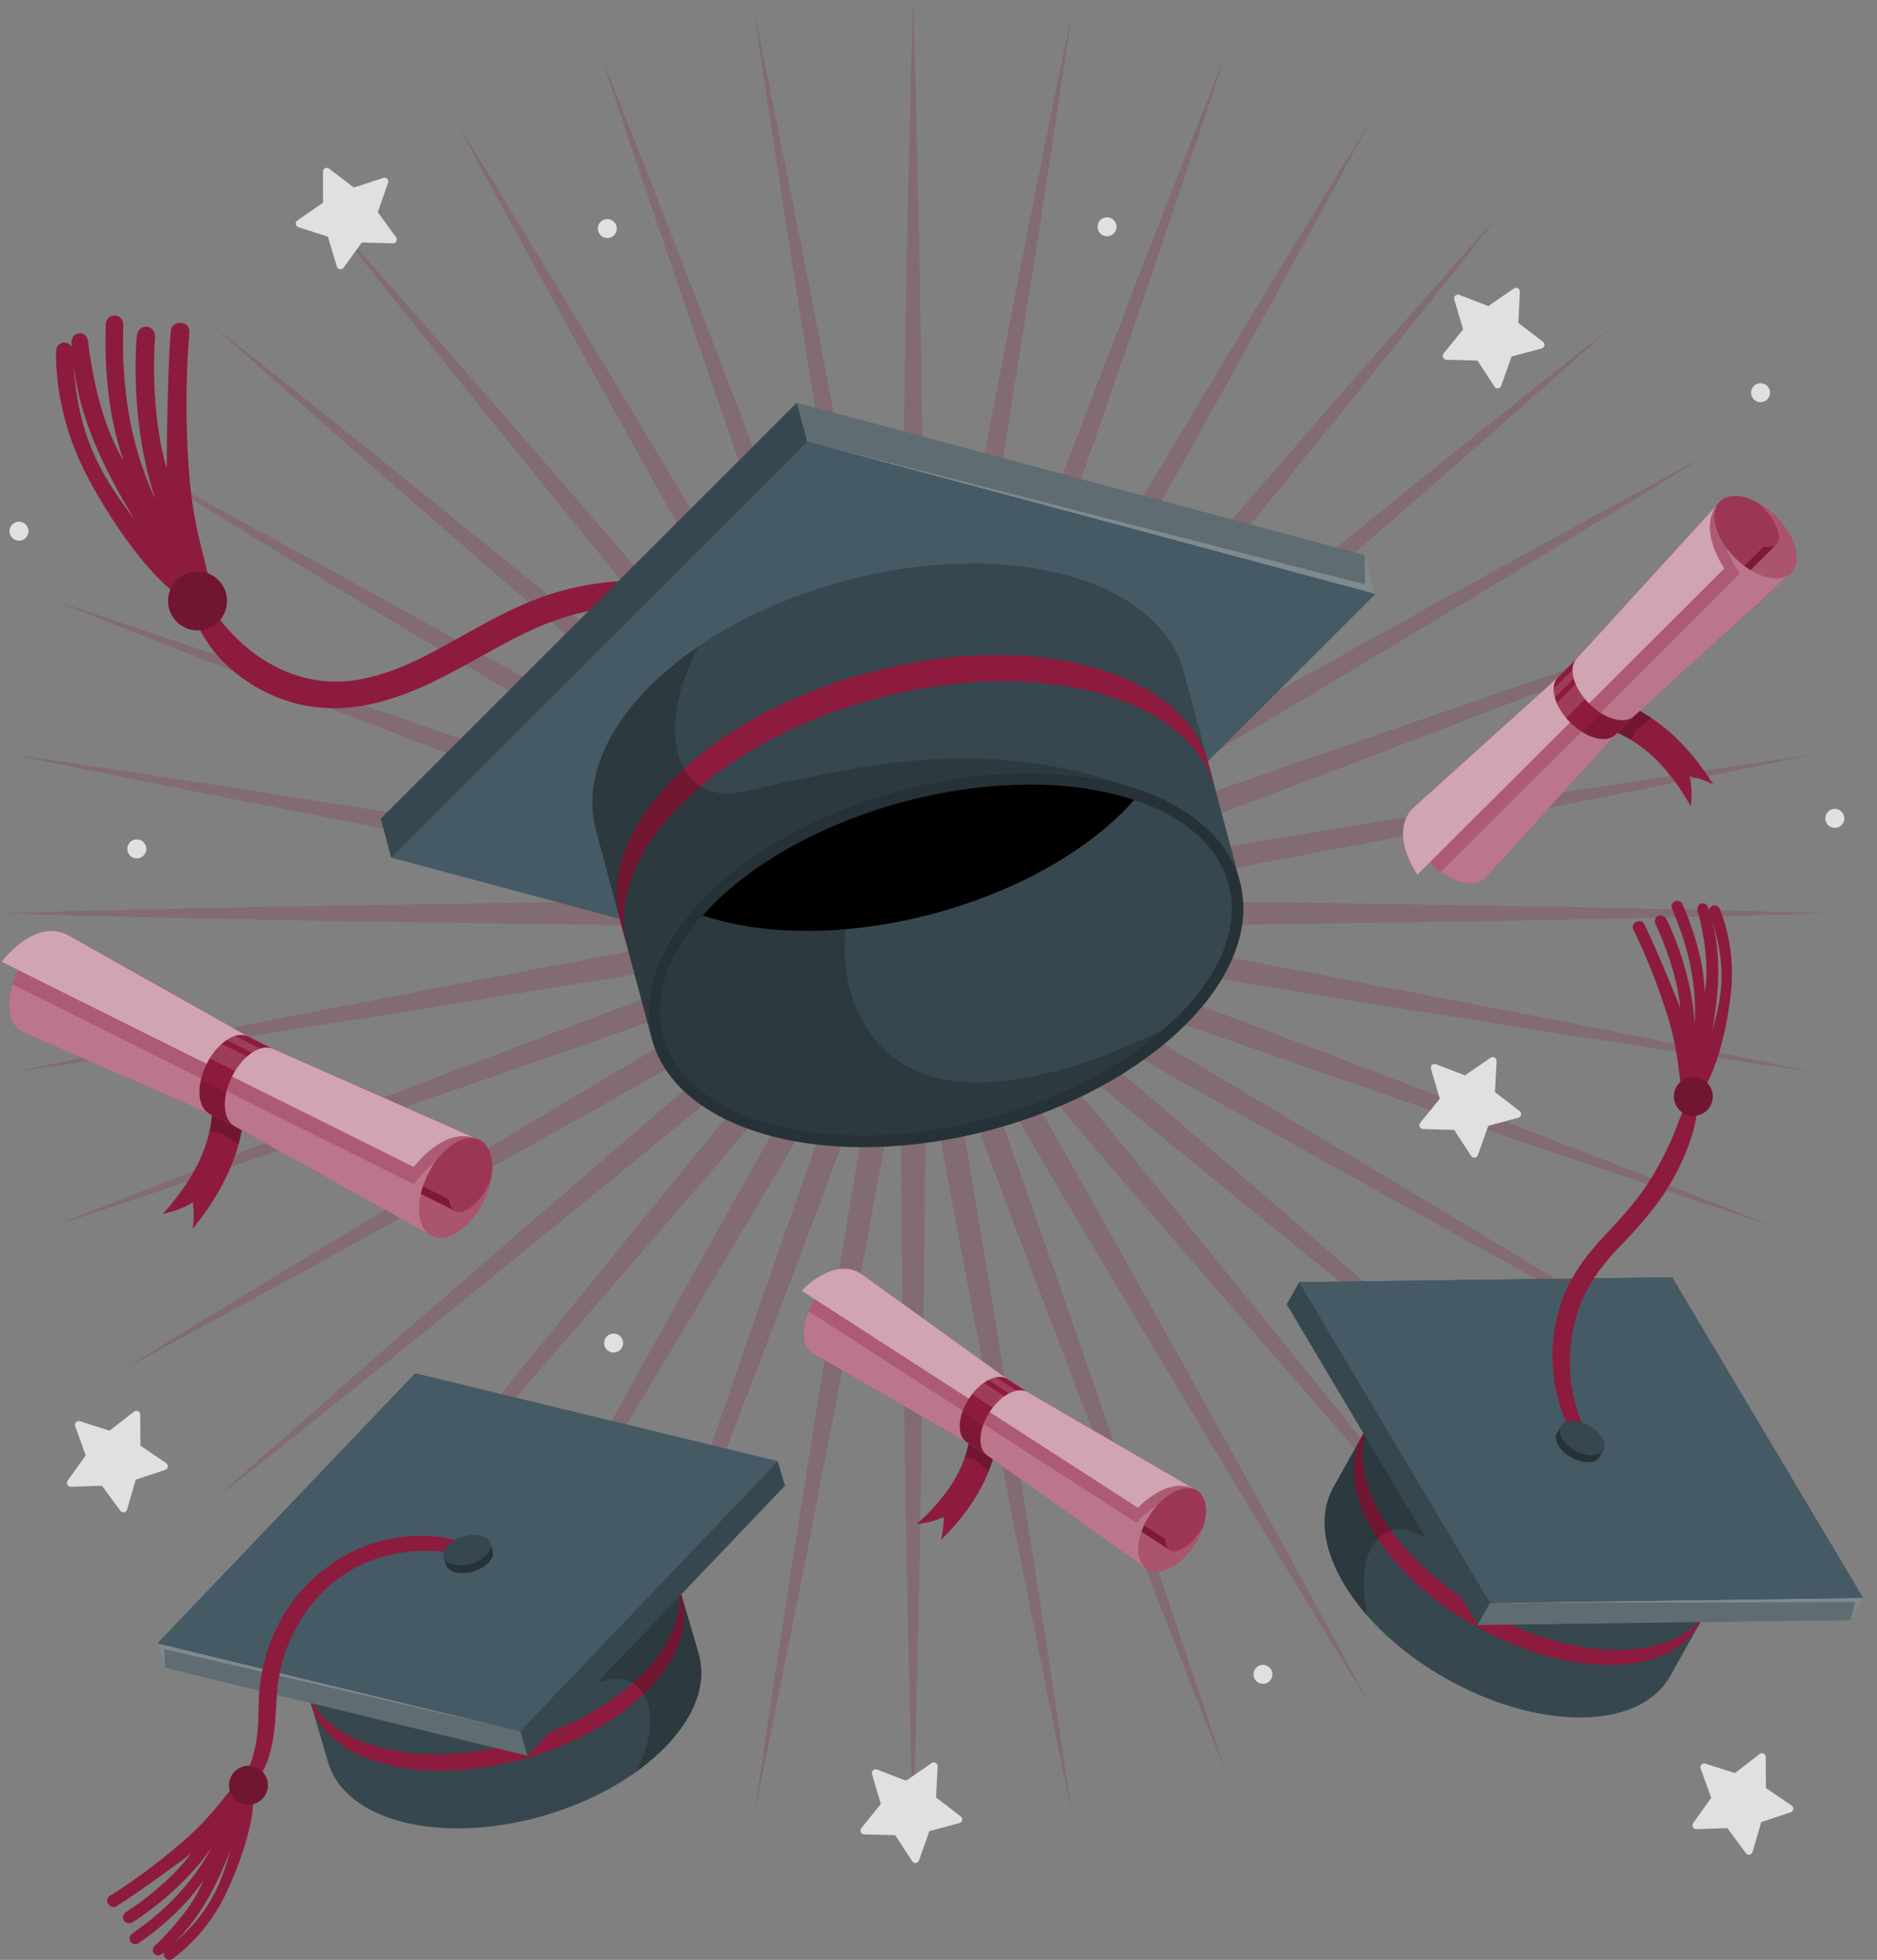 <svg width="91" height="95" viewBox="0 0 91 95" fill="none" xmlns="http://www.w3.org/2000/svg">
<rect x="0" y="0" width="91" height="95" fill="#808080" stroke="none"/>
<g id="Group 1000003463">
<g id="Sparkle_00000077286014390076080320000009448564880085904270_">
<g id="Sparkle" opacity="0.2">
<path id="Vector" d="M44.161 44.163C43.769 43.244 43.736 42.324 43.736 41.385L43.702 38.499C43.677 37.003 43.679 35.482 43.681 34.011L43.682 32.731C43.699 29.282 43.75 25.775 43.799 22.384L43.816 21.194C43.841 19.837 43.862 18.48 43.884 17.122C43.923 14.675 43.963 12.145 44.02 9.657L44.155 3.888C44.175 3.234 44.194 2.579 44.212 1.924C44.23 1.291 44.249 0.647 44.269 0C44.288 0.647 44.307 1.291 44.325 1.924C44.344 2.579 44.362 3.234 44.382 3.889L44.517 9.657C44.574 12.145 44.614 14.675 44.653 17.122C44.675 18.479 44.696 19.837 44.721 21.194L44.738 22.384C44.787 25.776 44.838 29.282 44.855 32.731L44.856 34.015C44.859 35.484 44.861 37.004 44.835 38.498L44.801 41.383C44.802 42.324 44.769 43.245 44.376 44.163L44.161 44.163Z" fill="#8D1B3D"/>
<path id="Vector_2" d="M44.144 44.183C43.598 43.347 43.406 42.447 43.243 41.521L42.708 38.685C42.422 37.211 42.16 35.708 41.905 34.254L41.687 33.008C41.106 29.614 40.548 26.157 40.008 22.813L39.816 21.623C39.605 20.285 39.391 18.946 39.176 17.608C38.79 15.189 38.39 12.688 38.013 10.225L37.144 4.521C37.051 3.876 36.956 3.232 36.861 2.587C36.768 1.958 36.674 1.317 36.581 0.674C36.711 1.299 36.84 1.923 36.966 2.536C37.099 3.185 37.233 3.833 37.368 4.482L38.502 10.139C38.988 12.567 39.464 15.038 39.925 17.428C40.184 18.774 40.444 20.121 40.706 21.466L40.934 22.656C41.57 25.98 42.228 29.418 42.842 32.804L43.063 34.05C43.322 35.503 43.589 37.005 43.824 38.487L44.292 41.334C44.455 42.261 44.583 43.173 44.355 44.146L44.144 44.183Z" fill="#8D1B3D"/>
<path id="Vector_3" d="M44.132 44.206C43.448 43.478 43.103 42.624 42.781 41.741L41.763 39.041C41.225 37.638 40.704 36.202 40.201 34.813L39.771 33.627C38.61 30.388 37.461 27.081 36.349 23.884L35.952 22.741C35.507 21.447 35.06 20.154 34.612 18.861C33.816 16.558 32.991 14.177 32.197 11.829L30.351 6.362C30.146 5.74 29.939 5.118 29.733 4.496C29.533 3.896 29.331 3.285 29.128 2.671C29.366 3.267 29.601 3.861 29.832 4.444C30.076 5.058 30.319 5.672 30.564 6.285L32.664 11.66C33.566 13.973 34.467 16.331 35.338 18.611C35.825 19.885 36.312 21.159 36.801 22.432L37.222 23.537C38.429 26.709 39.677 29.989 40.873 33.227L41.312 34.427C41.816 35.809 42.339 37.238 42.826 38.653L43.782 41.376C44.104 42.26 44.387 43.136 44.332 44.133L44.132 44.206Z" fill="#8D1B3D"/>
<path id="Vector_4" d="M44.123 44.231C43.324 43.632 42.835 42.852 42.365 42.037L40.893 39.555C40.122 38.27 39.362 36.95 38.627 35.673L37.992 34.57C36.281 31.572 34.57 28.506 32.915 25.542L32.34 24.512C31.683 23.325 31.023 22.139 30.364 20.953C29.174 18.814 27.943 16.602 26.748 14.418L23.98 9.355C23.67 8.777 23.358 8.201 23.047 7.623C22.746 7.067 22.441 6.501 22.135 5.932C22.474 6.479 22.809 7.024 23.139 7.56C23.485 8.121 23.83 8.682 24.177 9.242L27.177 14.17C28.468 16.293 29.766 18.46 31.021 20.555C31.721 21.724 32.421 22.893 33.123 24.06L33.731 25.078C35.47 27.992 37.268 31.004 39.008 33.984L39.643 35.082C40.382 36.358 41.147 37.677 41.874 38.988L43.287 41.504C43.758 42.319 44.189 43.133 44.308 44.124L44.123 44.231Z" fill="#8D1B3D"/>
<path id="Vector_5" d="M44.118 44.257C43.227 43.806 42.61 43.122 42.006 42.402L40.125 40.213C39.143 39.082 38.166 37.914 37.22 36.784L36.402 35.807C34.208 33.166 32.002 30.458 29.868 27.839L29.09 26.883C28.232 25.823 27.372 24.764 26.512 23.706C24.973 21.811 23.382 19.852 21.83 17.914L18.224 13.408C17.814 12.887 17.402 12.367 16.991 11.847C16.603 11.357 16.208 10.859 15.812 10.357C16.242 10.838 16.669 11.318 17.089 11.79C17.525 12.282 17.961 12.773 18.399 13.263L22.21 17.595C23.849 19.46 25.503 21.369 27.103 23.214C27.995 24.244 28.888 25.274 29.783 26.302L30.578 27.223C32.79 29.782 35.077 32.429 37.301 35.054L38.115 36.022C39.065 37.151 40.048 38.318 40.993 39.484L42.822 41.716C43.427 42.437 43.993 43.163 44.282 44.119L44.118 44.257Z" fill="#8D1B3D"/>
<path id="Vector_6" d="M44.118 44.283C43.162 43.993 42.436 43.427 41.716 42.823L39.484 40.994C38.321 40.051 37.156 39.071 36.03 38.124L35.052 37.302C32.419 35.07 29.763 32.775 27.194 30.555L26.301 29.783C25.275 28.891 24.248 28 23.22 27.11C21.372 25.508 19.462 23.852 17.594 22.211L13.261 18.399C12.771 17.962 12.279 17.525 11.788 17.088C11.316 16.669 10.838 16.243 10.357 15.815C10.86 16.211 11.359 16.606 11.85 16.995C12.369 17.405 12.888 17.816 13.408 18.226L17.913 21.831C19.851 23.383 21.81 24.974 23.704 26.513C24.763 27.373 25.822 28.233 26.883 29.091L27.808 29.845C30.437 31.987 33.155 34.201 35.807 36.404L36.79 37.227C37.917 38.171 39.083 39.146 40.211 40.126L42.4 42.007C43.121 42.611 43.804 43.228 44.256 44.119L44.118 44.283Z" fill="#8D1B3D"/>
<path id="Vector_7" d="M44.123 44.309C43.132 44.19 42.318 43.758 41.504 43.288L38.988 41.874C37.679 41.148 36.361 40.385 35.088 39.647L33.983 39.008C31 37.266 27.983 35.465 25.066 33.724L24.059 33.123C22.897 32.424 21.732 31.726 20.567 31.029C18.467 29.772 16.296 28.472 14.169 27.178L9.24 24.177C8.686 23.833 8.13 23.491 7.574 23.148C7.033 22.815 6.483 22.477 5.932 22.135C6.501 22.441 7.068 22.747 7.625 23.048C8.201 23.359 8.778 23.67 9.355 23.98L14.418 26.748C16.598 27.941 18.806 29.169 20.942 30.357C22.131 31.019 23.321 31.681 24.512 32.34L25.584 32.939C28.535 34.586 31.586 36.289 34.57 37.992L35.666 38.624C36.945 39.36 38.267 40.121 39.554 40.893L42.036 42.364C42.851 42.835 43.631 43.324 44.23 44.123L44.123 44.309Z" fill="#8D1B3D"/>
<path id="Vector_8" d="M43.882 44.34C42.98 44.34 42.182 44.077 41.376 43.783L38.652 42.828C37.236 42.34 35.806 41.817 34.423 41.311L33.225 40.874C29.984 39.676 26.698 38.426 23.522 37.217L22.43 36.802C21.161 36.314 19.89 35.828 18.619 35.342C16.336 34.47 13.975 33.568 11.658 32.664L6.284 30.564C5.672 30.32 5.059 30.077 4.445 29.834C3.861 29.602 3.266 29.366 2.67 29.128C3.282 29.33 3.89 29.532 4.489 29.731C5.113 29.938 5.737 30.145 6.362 30.351L11.829 32.198C14.177 32.992 16.56 33.817 18.864 34.614C20.155 35.061 21.447 35.508 22.74 35.952L23.878 36.348C27.077 37.46 30.385 38.61 33.627 39.772L34.829 40.208C36.212 40.709 37.642 41.227 39.039 41.763L41.739 42.781C42.623 43.103 43.477 43.449 44.205 44.132L44.132 44.333C44.048 44.338 43.965 44.34 43.882 44.34Z" fill="#8D1B3D"/>
<path id="Vector_9" d="M43.035 44.479C42.441 44.479 41.846 44.383 41.335 44.293L38.487 43.825C37.013 43.591 35.519 43.325 34.074 43.069L32.803 42.843C29.413 42.228 25.97 41.569 22.641 40.932L21.465 40.707C20.126 40.446 18.786 40.188 17.446 39.929C15.05 39.467 12.572 38.99 10.138 38.503L4.48 37.369C3.838 37.235 3.195 37.102 2.551 36.97C1.933 36.843 1.304 36.713 0.673 36.582C1.308 36.674 1.94 36.767 2.561 36.858C3.214 36.954 3.867 37.05 4.521 37.145L10.225 38.014C12.68 38.389 15.174 38.788 17.585 39.174C18.931 39.389 20.276 39.605 21.622 39.817L22.788 40.005C26.14 40.546 29.605 41.105 33.008 41.688L34.267 41.909C35.716 42.162 37.214 42.424 38.683 42.709L41.519 43.243C42.446 43.407 43.346 43.599 44.182 44.145L44.145 44.356C43.792 44.439 43.428 44.479 43.035 44.479Z" fill="#8D1B3D"/>
<path id="Vector_10" d="M32.73 44.856C29.276 44.839 25.763 44.788 22.366 44.738L21.193 44.721C19.832 44.697 18.47 44.675 17.109 44.654C14.666 44.614 12.14 44.574 9.656 44.518L3.887 44.383C3.23 44.363 2.572 44.344 1.914 44.325C1.284 44.307 0.643 44.289 0 44.269C0.644 44.25 1.285 44.231 1.915 44.214C2.572 44.195 3.23 44.176 3.888 44.156L9.656 44.021C12.14 43.965 14.666 43.924 17.109 43.885C18.471 43.864 19.832 43.842 21.194 43.818L22.409 43.8C25.792 43.751 29.29 43.7 32.731 43.683L35.239 43.681C36.197 43.681 37.335 43.683 38.498 43.703L41.383 43.737C42.328 43.737 43.245 43.77 44.163 44.163V44.377C43.245 44.769 42.326 44.802 41.388 44.802L38.498 44.836C37.336 44.856 36.2 44.859 35.243 44.859L32.73 44.856Z" fill="#8D1B3D"/>
<path id="Vector_11" d="M0.673 51.956C1.299 51.826 1.923 51.697 2.536 51.571C3.185 51.438 3.833 51.304 4.481 51.169L10.139 50.035C12.576 49.548 15.058 49.069 17.458 48.606C18.794 48.349 20.13 48.091 21.466 47.831L22.641 47.606C25.97 46.969 29.413 46.31 32.804 45.695L34.064 45.472C35.512 45.214 37.01 44.948 38.486 44.714L41.334 44.246C41.846 44.155 42.441 44.059 43.035 44.059C43.427 44.059 43.791 44.1 44.145 44.182L44.182 44.393C43.346 44.939 42.446 45.131 41.52 45.294L38.683 45.829C37.212 46.114 35.711 46.377 34.259 46.631L33.007 46.85C29.598 47.434 26.126 47.994 22.768 48.536L21.622 48.721C20.28 48.933 18.939 49.148 17.598 49.362C15.182 49.748 12.684 50.148 10.225 50.524L4.52 51.393C3.869 51.487 3.217 51.584 2.565 51.679C1.943 51.771 1.31 51.864 0.673 51.956Z" fill="#8D1B3D"/>
<path id="Vector_12" d="M2.669 59.41C3.266 59.172 3.86 58.936 4.445 58.704C5.058 58.461 5.672 58.218 6.284 57.973L11.659 55.874C13.978 54.969 16.343 54.066 18.63 53.192C19.897 52.708 21.165 52.224 22.431 51.737L23.503 51.329C26.686 50.117 29.978 48.865 33.226 47.664L34.419 47.229C35.803 46.723 37.235 46.199 38.652 45.711L41.375 44.756C42.182 44.462 42.981 44.198 43.883 44.198C43.966 44.198 44.049 44.2 44.133 44.205L44.206 44.406C43.477 45.089 42.624 45.435 41.74 45.756L39.04 46.775C37.643 47.31 36.214 47.829 34.831 48.329L33.627 48.767C30.391 49.926 27.089 51.074 23.896 52.184L22.74 52.586C21.448 53.03 20.157 53.477 18.866 53.924C16.561 54.721 14.178 55.546 11.829 56.341L6.362 58.187C5.733 58.394 5.104 58.603 4.476 58.812C3.881 59.009 3.276 59.21 2.669 59.41Z" fill="#8D1B3D"/>
<path id="Vector_13" d="M5.932 66.403C6.481 66.063 7.028 65.726 7.567 65.394C8.125 65.05 8.684 64.706 9.242 64.361L14.169 61.36C16.292 60.07 18.458 58.773 20.553 57.518C21.722 56.818 22.892 56.118 24.06 55.415L25.095 54.797C28.003 53.061 31.01 51.266 33.984 49.53L35.092 48.889C36.365 48.152 37.681 47.389 38.988 46.664L41.504 45.251C42.319 44.78 43.132 44.348 44.124 44.23L44.231 44.415C43.632 45.214 42.851 45.703 42.037 46.173L39.555 47.645C38.274 48.413 36.958 49.171 35.685 49.904L34.57 50.546C31.597 52.243 28.557 53.94 25.617 55.581L24.511 56.198C23.316 56.86 22.123 57.524 20.929 58.188C18.797 59.373 16.594 60.599 14.418 61.79L9.354 64.558C8.775 64.869 8.196 65.181 7.618 65.494C7.063 65.794 6.499 66.099 5.932 66.403Z" fill="#8D1B3D"/>
<path id="Vector_14" d="M10.356 72.724C10.835 72.297 11.312 71.873 11.782 71.456C12.275 71.017 12.769 70.578 13.261 70.138L17.594 66.327C19.464 64.683 21.378 63.026 23.227 61.422C24.253 60.534 25.278 59.645 26.301 58.755L27.195 57.982C29.764 55.763 32.419 53.468 35.052 51.236L36.018 50.424C37.148 49.473 38.317 48.49 39.483 47.545L41.715 45.716C42.436 45.111 43.162 44.545 44.118 44.255L44.255 44.419C43.805 45.311 43.121 45.927 42.401 46.531L40.212 48.412C39.083 49.393 37.916 50.369 36.789 51.312L35.806 52.135C33.15 54.342 30.426 56.561 27.793 58.706L26.882 59.448C25.823 60.304 24.766 61.163 23.709 62.022C21.813 63.562 19.852 65.155 17.913 66.708L13.407 70.313C12.884 70.725 12.363 71.138 11.841 71.551C11.353 71.937 10.856 72.331 10.356 72.724Z" fill="#8D1B3D"/>
<path id="Vector_15" d="M15.813 78.181C16.21 77.678 16.606 77.178 16.995 76.686C17.406 76.168 17.816 75.649 18.226 75.13L21.831 70.624C23.383 68.685 24.976 66.725 26.515 64.829C27.375 63.772 28.233 62.714 29.09 61.655L29.875 60.692C32.006 58.075 34.21 55.37 36.403 52.73L37.222 51.753C38.167 50.624 39.144 49.456 40.126 48.326L42.006 46.137C42.611 45.416 43.227 44.733 44.119 44.282L44.282 44.419C43.993 45.374 43.427 46.101 42.823 46.821L40.993 49.053C40.048 50.219 39.066 51.387 38.116 52.516L37.301 53.485C35.078 56.108 32.791 58.755 30.579 61.314L29.783 62.236C28.888 63.264 27.996 64.293 27.103 65.323C25.504 67.169 23.85 69.077 22.21 70.943L18.399 75.276C17.964 75.763 17.529 76.252 17.095 76.74C16.674 77.215 16.245 77.698 15.813 78.181Z" fill="#8D1B3D"/>
<path id="Vector_16" d="M22.135 82.606C22.44 82.038 22.745 81.473 23.045 80.917C23.358 80.339 23.669 79.762 23.98 79.183L26.747 74.12C27.942 71.937 29.172 69.726 30.362 67.587C31.022 66.401 31.682 65.214 32.34 64.026L32.916 62.994C34.57 60.031 36.281 56.965 37.992 53.968L38.626 52.867C39.361 51.59 40.121 50.269 40.893 48.984L42.364 46.502C42.835 45.687 43.323 44.907 44.123 44.307L44.308 44.414C44.189 45.406 43.758 46.219 43.288 47.033L41.874 49.549C41.148 50.859 40.385 52.176 39.647 53.45L39.008 54.555C37.264 57.539 35.462 60.558 33.72 63.477L33.123 64.479C32.42 65.646 31.72 66.816 31.02 67.985C29.765 70.08 28.468 72.246 27.177 74.368L24.176 79.297C23.831 79.854 23.487 80.413 23.143 80.971C22.812 81.51 22.474 82.057 22.135 82.606Z" fill="#8D1B3D"/>
<path id="Vector_17" d="M29.128 85.868C29.33 85.255 29.532 84.645 29.732 84.045C29.938 83.422 30.145 82.799 30.351 82.176L32.197 76.709C32.992 74.359 33.817 71.976 34.614 69.672C35.061 68.381 35.508 67.09 35.952 65.798L36.353 64.642C37.463 61.449 38.611 58.147 39.771 54.911L40.203 53.719C40.706 52.333 41.226 50.899 41.763 49.498L42.781 46.799C43.103 45.914 43.449 45.061 44.132 44.333L44.333 44.406C44.388 45.404 44.104 46.279 43.782 47.162L42.827 49.885C42.339 51.302 41.816 52.733 41.31 54.116L40.873 55.312C39.676 58.552 38.426 61.835 37.218 65.01L36.801 66.108C36.312 67.381 35.825 68.655 35.337 69.93C34.466 72.21 33.566 74.567 32.664 76.879L30.564 82.254C30.32 82.866 30.076 83.479 29.833 84.093C29.601 84.677 29.366 85.271 29.128 85.868Z" fill="#8D1B3D"/>
<path id="Vector_18" d="M36.581 87.865C36.674 87.222 36.769 86.581 36.861 85.952C36.956 85.307 37.051 84.662 37.144 84.017L38.013 78.313C38.39 75.849 38.79 73.347 39.177 70.928C39.391 69.59 39.605 68.253 39.816 66.915L40.007 65.732C40.547 62.386 41.105 58.927 41.687 55.53L41.906 54.283C42.16 52.83 42.423 51.327 42.709 49.854L43.243 47.019C43.406 46.092 43.598 45.191 44.145 44.355L44.355 44.392C44.583 45.364 44.455 46.277 44.292 47.202L43.824 50.05C43.589 51.533 43.322 53.035 43.063 54.488L42.842 55.734C42.228 59.123 41.569 62.563 40.933 65.89L40.706 67.072C40.444 68.418 40.184 69.765 39.925 71.111C39.464 73.501 38.988 75.972 38.502 78.399L37.368 84.057C37.233 84.704 37.099 85.353 36.966 86.001C36.84 86.615 36.711 87.238 36.581 87.865Z" fill="#8D1B3D"/>
<path id="Vector_19" d="M44.269 88.538C44.249 87.891 44.23 87.247 44.212 86.614C44.194 85.959 44.175 85.305 44.155 84.65L44.02 78.881C43.964 76.393 43.923 73.863 43.884 71.416C43.862 70.059 43.841 68.701 43.817 67.344L43.8 66.154C43.75 62.763 43.699 59.255 43.682 55.807L43.681 54.527C43.679 53.056 43.676 51.535 43.702 50.04L43.736 47.155C43.736 46.214 43.769 45.294 44.162 44.375H44.376C44.769 45.293 44.801 46.214 44.801 47.154L44.835 50.039C44.86 51.534 44.858 53.054 44.856 54.523L44.855 55.807C44.838 59.255 44.787 62.762 44.738 66.153L44.721 67.344C44.696 68.701 44.675 70.059 44.653 71.417C44.614 73.863 44.574 76.393 44.517 78.882L44.382 84.651C44.362 85.305 44.343 85.96 44.325 86.615C44.307 87.247 44.289 87.891 44.269 88.538Z" fill="#8D1B3D"/>
<path id="Vector_20" d="M51.956 87.865C51.825 87.238 51.697 86.615 51.571 86.001C51.437 85.353 51.304 84.704 51.169 84.056L50.034 78.399C49.549 75.972 49.073 73.501 48.612 71.111C48.352 69.765 48.093 68.418 47.83 67.072L47.604 65.89C46.968 62.563 46.309 59.123 45.694 55.733L45.474 54.488C45.215 53.035 44.948 51.533 44.713 50.051L44.245 47.203C44.082 46.276 43.954 45.364 44.182 44.392L44.392 44.355C44.938 45.191 45.131 46.091 45.294 47.017L45.828 49.854C46.114 51.327 46.377 52.83 46.631 54.283L46.85 55.53C47.431 58.927 47.989 62.386 48.529 65.732L48.72 66.915C48.931 68.253 49.145 69.59 49.359 70.928C49.746 73.347 50.147 75.849 50.523 78.313L51.392 84.017C51.486 84.662 51.581 85.307 51.676 85.952C51.768 86.581 51.863 87.221 51.956 87.865Z" fill="#8D1B3D"/>
<path id="Vector_21" d="M59.409 85.868C59.171 85.271 58.935 84.677 58.703 84.093C58.46 83.479 58.217 82.866 57.972 82.253L55.873 76.879C54.971 74.567 54.07 72.209 53.199 69.929C52.712 68.655 52.225 67.38 51.736 66.107L51.318 65.01C50.11 61.835 48.861 58.552 47.663 55.312L47.227 54.115C46.721 52.732 46.198 51.302 45.71 49.886L44.755 47.163C44.433 46.279 44.149 45.403 44.204 44.405L44.405 44.332C45.088 45.061 45.434 45.914 45.755 46.797L46.774 49.498C47.311 50.898 47.831 52.333 48.333 53.719L48.766 54.911C49.925 58.147 51.073 61.449 52.183 64.642L52.585 65.798C53.029 67.088 53.475 68.378 53.921 69.668C54.719 71.974 55.544 74.359 56.34 76.709L58.186 82.177C58.391 82.799 58.598 83.422 58.805 84.045C59.004 84.645 59.207 85.255 59.409 85.868Z" fill="#8D1B3D"/>
<path id="Vector_22" d="M66.402 82.606C66.059 82.052 65.719 81.5 65.384 80.957C65.043 80.403 64.702 79.85 64.36 79.297L61.359 74.369C60.069 72.246 58.771 70.08 57.517 67.985C56.816 66.816 56.116 65.646 55.414 64.478L54.816 63.478C53.074 60.559 51.272 57.54 49.529 54.554L48.879 53.43C48.144 52.163 47.385 50.852 46.663 49.55L45.25 47.034C44.779 46.219 44.347 45.405 44.228 44.414L44.414 44.307C45.213 44.907 45.702 45.687 46.172 46.501L47.644 48.983C48.415 50.269 49.176 51.59 49.911 52.867L50.545 53.968C52.256 56.965 53.967 60.03 55.621 62.994L56.197 64.026C56.854 65.214 57.514 66.4 58.174 67.587C59.364 69.725 60.594 71.936 61.789 74.12L64.557 79.184C64.87 79.766 65.185 80.349 65.499 80.932C65.797 81.483 66.099 82.043 66.402 82.606Z" fill="#8D1B3D"/>
<path id="Vector_23" d="M72.724 78.181C72.289 77.694 71.857 77.207 71.432 76.729C71.001 76.244 70.57 75.76 70.138 75.276L66.327 70.944C64.688 69.078 63.034 67.169 61.434 65.323C60.542 64.294 59.649 63.264 58.755 62.236L57.959 61.315C55.747 58.755 53.46 56.109 51.236 53.485L50.422 52.517C49.472 51.388 48.489 50.22 47.544 49.054L45.716 46.822C45.111 46.101 44.544 45.375 44.255 44.419L44.419 44.282C45.31 44.733 45.927 45.417 46.531 46.137L48.412 48.326C49.394 49.456 50.37 50.624 51.315 51.753L52.135 52.731C54.328 55.37 56.532 58.076 58.663 60.692L59.447 61.655C60.304 62.714 61.163 63.772 62.023 64.829C63.562 66.725 65.155 68.685 66.707 70.624L70.313 75.13C70.722 75.649 71.132 76.168 71.543 76.686C71.932 77.178 72.328 77.678 72.724 78.181Z" fill="#8D1B3D"/>
<path id="Vector_24" d="M78.18 72.724C77.68 72.331 77.183 71.937 76.694 71.55C76.173 71.137 75.651 70.724 75.128 70.312L70.623 66.707C68.684 65.154 66.723 63.562 64.826 62.021C63.77 61.163 62.712 60.304 61.653 59.447L60.744 58.706C58.11 56.561 55.386 54.342 52.729 52.135L51.747 51.312C50.62 50.368 49.453 49.393 48.325 48.412L46.136 46.532C45.415 45.927 44.731 45.31 44.28 44.419L44.418 44.255C45.374 44.544 46.1 45.111 46.82 45.715L49.052 47.544C50.219 48.49 51.388 49.473 52.517 50.424L53.484 51.236C56.116 53.467 58.772 55.762 61.341 57.982L62.235 58.755C63.258 59.645 64.283 60.533 65.308 61.421C67.158 63.025 69.071 64.683 70.942 66.327L75.275 70.138C75.767 70.578 76.26 71.016 76.754 71.455C77.224 71.873 77.701 72.297 78.18 72.724Z" fill="#8D1B3D"/>
<path id="Vector_25" d="M82.606 66.403C82.038 66.098 81.474 65.794 80.919 65.494C80.341 65.181 79.762 64.869 79.183 64.558L74.12 61.79C71.943 60.599 69.74 59.373 67.608 58.188C66.414 57.524 65.221 56.86 64.026 56.198L62.934 55.589C59.99 53.945 56.945 52.246 53.967 50.546L52.852 49.904C51.58 49.171 50.263 48.414 48.983 47.645L46.501 46.173C45.686 45.703 44.906 45.214 44.307 44.415L44.413 44.23C45.405 44.348 46.219 44.78 47.033 45.25L49.549 46.664C50.857 47.39 52.172 48.152 53.445 48.889L54.554 49.53C57.527 51.266 60.534 53.061 63.442 54.797L64.478 55.415C65.645 56.117 66.814 56.818 67.984 57.518C70.079 58.773 72.245 60.07 74.368 61.36L79.296 64.361C79.853 64.706 80.412 65.05 80.97 65.394C81.509 65.726 82.057 66.063 82.606 66.403Z" fill="#8D1B3D"/>
<path id="Vector_26" d="M85.868 59.41C85.261 59.21 84.656 59.009 84.062 58.812C83.433 58.603 82.804 58.394 82.175 58.187L76.709 56.341C74.359 55.546 71.977 54.721 69.672 53.924C68.381 53.477 67.089 53.03 65.797 52.586L64.642 52.184C61.449 51.074 58.147 49.926 54.91 48.767L53.707 48.33C52.324 47.829 50.894 47.31 49.498 46.775L46.799 45.757C45.914 45.435 45.06 45.09 44.332 44.406L44.405 44.205C44.489 44.2 44.572 44.198 44.655 44.198C45.557 44.198 46.355 44.462 47.162 44.755L49.885 45.711C51.303 46.199 52.734 46.723 54.119 47.229L55.312 47.664C58.56 48.865 61.851 50.117 65.035 51.329L66.107 51.737C67.373 52.224 68.641 52.708 69.908 53.192C72.195 54.066 74.56 54.969 76.879 55.874L82.254 57.974C82.866 58.218 83.479 58.461 84.093 58.704C84.677 58.936 85.271 59.172 85.868 59.41Z" fill="#8D1B3D"/>
<path id="Vector_27" d="M87.864 51.956C87.228 51.864 86.594 51.771 85.971 51.679C85.32 51.583 84.668 51.487 84.016 51.393L78.312 50.524C75.853 50.148 73.354 49.748 70.939 49.362C69.597 49.147 68.256 48.933 66.914 48.721L65.768 48.536C62.41 47.994 58.938 47.434 55.529 46.85L54.277 46.631C52.826 46.377 51.324 46.114 49.854 45.829L47.018 45.295C46.091 45.131 45.19 44.939 44.355 44.393L44.392 44.182C44.745 44.099 45.109 44.059 45.502 44.059C46.096 44.059 46.691 44.155 47.202 44.245L50.05 44.713C51.529 44.948 53.028 45.215 54.477 45.472L55.734 45.695C59.13 46.311 62.578 46.971 65.913 47.609L67.072 47.831C68.407 48.091 69.743 48.348 71.079 48.606C73.479 49.069 75.961 49.547 78.398 50.035L84.056 51.169C84.704 51.304 85.352 51.438 86.001 51.571C86.614 51.697 87.238 51.826 87.864 51.956Z" fill="#8D1B3D"/>
<path id="Vector_28" d="M53.294 44.858C52.337 44.858 51.202 44.855 50.04 44.836L47.155 44.802C46.211 44.802 45.292 44.769 44.375 44.376V44.162C45.292 43.77 46.209 43.737 47.145 43.737L50.039 43.703C51.203 43.683 52.34 43.68 53.299 43.68L55.807 43.682C59.247 43.7 62.745 43.75 66.129 43.8L67.344 43.817C68.705 43.842 70.067 43.863 71.429 43.885C73.871 43.924 76.397 43.964 78.881 44.021L84.65 44.156C85.307 44.176 85.965 44.195 86.623 44.213C87.253 44.231 87.894 44.249 88.537 44.269C87.894 44.289 87.253 44.307 86.623 44.325C85.965 44.344 85.307 44.362 84.649 44.383L78.881 44.518C76.397 44.574 73.871 44.614 71.429 44.653C70.067 44.675 68.705 44.697 67.344 44.721L66.171 44.738C62.774 44.788 59.261 44.839 55.807 44.856L53.294 44.858Z" fill="#8D1B3D"/>
<path id="Vector_29" d="M45.502 44.479C45.109 44.479 44.745 44.439 44.392 44.356L44.355 44.145C45.191 43.599 46.091 43.407 47.017 43.244L49.853 42.709C51.322 42.424 52.821 42.162 54.27 41.909L55.53 41.688C58.932 41.105 62.397 40.546 65.749 40.005L66.915 39.817C68.261 39.605 69.606 39.389 70.952 39.174C73.363 38.789 75.857 38.39 78.312 38.014L84.017 37.145C84.67 37.051 85.323 36.955 85.976 36.858C86.597 36.767 87.229 36.674 87.864 36.582C87.233 36.714 86.604 36.843 85.986 36.97C85.342 37.103 84.699 37.235 84.056 37.369L78.398 38.503C75.965 38.99 73.487 39.468 71.091 39.929C69.751 40.188 68.411 40.446 67.071 40.707L65.913 40.929C62.578 41.567 59.13 42.227 55.733 42.843L54.467 43.068C53.021 43.325 51.526 43.59 50.05 43.825L47.203 44.292C46.691 44.383 46.096 44.479 45.502 44.479Z" fill="#8D1B3D"/>
<path id="Vector_30" d="M44.655 44.34C44.573 44.34 44.489 44.338 44.405 44.333L44.332 44.133C45.06 43.449 45.914 43.103 46.797 42.782L49.498 41.764C50.895 41.228 52.325 40.709 53.709 40.208L54.91 39.772C58.152 38.61 61.46 37.46 64.659 36.348L65.798 35.952C67.09 35.508 68.382 35.061 69.674 34.614C71.978 33.817 74.36 32.993 76.709 32.198L82.176 30.351C82.8 30.146 83.424 29.939 84.048 29.731C84.647 29.532 85.255 29.33 85.867 29.129C85.271 29.367 84.676 29.602 84.092 29.834C83.479 30.077 82.866 30.32 82.253 30.565L76.879 32.664C74.562 33.568 72.202 34.47 69.918 35.342C68.647 35.828 67.376 36.314 66.106 36.802L65.015 37.217C61.838 38.426 58.553 39.676 55.311 40.874L54.114 41.311C52.731 41.817 51.301 42.34 49.885 42.828L47.163 43.783C46.355 44.077 45.557 44.34 44.655 44.34Z" fill="#8D1B3D"/>
<path id="Vector_31" d="M44.307 44.124C44.905 43.324 45.686 42.836 46.5 42.366L48.983 40.894C50.269 40.121 51.592 39.36 52.871 38.624L53.968 37.992C56.956 36.286 60.013 34.58 62.968 32.931L64.026 32.34C65.216 31.681 66.406 31.019 67.595 30.358C69.731 29.17 71.939 27.941 74.12 26.748L79.183 23.98C79.76 23.671 80.336 23.359 80.912 23.048C81.469 22.747 82.036 22.441 82.606 22.135C82.054 22.477 81.504 22.816 80.963 23.149C80.407 23.491 79.851 23.834 79.296 24.177L74.368 27.178C72.241 28.472 70.07 29.772 67.97 31.029C66.806 31.727 65.641 32.424 64.478 33.124L63.472 33.724C60.554 35.466 57.537 37.266 54.554 39.009L53.45 39.648C52.176 40.385 50.858 41.148 49.55 41.874L47.034 43.288C46.219 43.758 45.406 44.19 44.414 44.309L44.307 44.124Z" fill="#8D1B3D"/>
<path id="Vector_32" d="M44.281 44.119C44.732 43.228 45.416 42.611 46.136 42.007L48.325 40.126C49.454 39.146 50.62 38.17 51.747 37.227L52.731 36.403C55.382 34.2 58.101 31.986 60.729 29.844L61.654 29.091C62.715 28.233 63.773 27.373 64.832 26.513C66.727 24.974 68.686 23.383 70.624 21.831L75.129 18.226C75.649 17.817 76.167 17.406 76.686 16.995C77.177 16.606 77.677 16.211 78.179 15.815C77.699 16.243 77.22 16.669 76.749 17.088C76.257 17.525 75.766 17.962 75.275 18.4L70.943 22.211C69.075 23.853 67.164 25.509 65.316 27.11C64.288 28 63.261 28.891 62.236 29.783L61.343 30.554C58.774 32.774 56.118 35.07 53.484 37.302L52.507 38.123C51.381 39.071 50.216 40.051 49.054 40.993L46.822 42.822C46.101 43.427 45.375 43.993 44.419 44.283L44.281 44.119Z" fill="#8D1B3D"/>
<path id="Vector_33" d="M44.255 44.119C44.544 43.163 45.111 42.437 45.715 41.717L47.544 39.485C48.489 38.319 49.472 37.151 50.422 36.022L51.236 35.053C53.46 32.429 55.747 29.783 57.959 27.223L58.755 26.302C59.649 25.274 60.542 24.244 61.434 23.214C63.034 21.369 64.688 19.46 66.327 17.595L70.138 13.262C70.572 12.776 71.005 12.289 71.439 11.802C71.861 11.326 72.291 10.842 72.724 10.357C72.329 10.859 71.934 11.357 71.546 11.847C71.134 12.367 70.722 12.888 70.312 13.409L66.707 17.914C65.155 19.852 63.564 21.811 62.025 23.706C61.165 24.764 60.305 25.823 59.447 26.884L58.669 27.839C56.535 30.458 54.329 33.166 52.134 35.808L51.316 36.785C50.371 37.914 49.394 39.082 48.412 40.212L46.532 42.401C45.927 43.122 45.31 43.806 44.419 44.257L44.255 44.119Z" fill="#8D1B3D"/>
<path id="Vector_34" d="M44.228 44.124C44.348 43.133 44.779 42.319 45.249 41.505L46.663 38.989C47.387 37.684 48.147 36.372 48.882 35.103L49.529 33.984C51.269 31.005 53.067 27.992 54.806 25.079L55.415 24.06C56.116 22.893 56.816 21.724 57.516 20.556C58.771 18.46 60.069 16.293 61.36 14.17L64.361 9.241C64.704 8.687 65.047 8.131 65.389 7.575C65.722 7.034 66.061 6.484 66.403 5.932C66.1 6.496 65.797 7.057 65.499 7.608C65.185 8.19 64.87 8.772 64.557 9.355L61.79 14.418C60.594 16.603 59.364 18.815 58.173 20.954C57.514 22.14 56.854 23.325 56.197 24.512L55.622 25.542C53.968 28.506 52.257 31.572 50.545 34.57L49.91 35.673C49.175 36.95 48.415 38.27 47.644 39.555L46.173 42.036C45.702 42.851 45.214 43.632 44.414 44.231L44.228 44.124Z" fill="#8D1B3D"/>
<path id="Vector_35" d="M44.204 44.133C44.149 43.135 44.433 42.26 44.754 41.376L45.71 38.653C46.198 37.238 46.72 35.809 47.225 34.427L47.663 33.226C48.86 29.989 50.108 26.709 51.315 23.537L51.735 22.431C52.225 21.159 52.711 19.884 53.198 18.611C54.069 16.33 54.971 13.972 55.873 11.659L57.972 6.284C58.217 5.672 58.461 5.058 58.704 4.444C58.935 3.86 59.17 3.266 59.408 2.671C59.206 3.285 59.003 3.895 58.804 4.496C58.597 5.118 58.391 5.74 58.186 6.363L56.339 11.829C55.545 14.178 54.72 16.56 53.923 18.864C53.476 20.156 53.029 21.448 52.585 22.741L52.188 23.884C51.076 27.081 49.927 30.387 48.765 33.628L48.335 34.813C47.832 36.202 47.312 37.638 46.774 39.04L45.756 41.74C45.434 42.624 45.088 43.478 44.405 44.206L44.204 44.133Z" fill="#8D1B3D"/>
<path id="Vector_36" d="M44.182 44.146C43.954 43.174 44.081 42.262 44.245 41.336L44.713 38.488C44.948 37.006 45.215 35.503 45.474 34.051L45.695 32.804C46.309 29.418 46.967 25.981 47.603 22.656L47.83 21.466C48.093 20.121 48.352 18.774 48.612 17.428C49.073 15.038 49.549 12.567 50.035 10.139L51.169 4.481C51.304 3.834 51.438 3.185 51.571 2.536C51.697 1.923 51.826 1.3 51.956 0.674C51.863 1.317 51.769 1.958 51.676 2.588C51.581 3.232 51.486 3.877 51.393 4.521L50.524 10.226C50.147 12.688 49.747 15.19 49.36 17.608C49.146 18.947 48.932 20.285 48.721 21.623L48.529 22.813C47.989 26.157 47.431 29.614 46.85 33.008L46.632 34.255C46.377 35.708 46.114 37.211 45.829 38.684L45.294 41.519C45.131 42.447 44.939 43.347 44.392 44.183L44.182 44.146Z" fill="#8D1B3D"/>
</g>
</g>
<g id="Stars_00000127020868542791109230000001518773605498085284_">
<g id="Stars">
<path id="Vector_37" d="M15.955 8.174L17.153 9.09L18.586 8.624C18.732 8.577 18.868 8.716 18.817 8.86L18.315 10.282L19.202 11.501C19.292 11.625 19.201 11.798 19.049 11.794L17.542 11.756L16.656 12.976C16.566 13.1 16.374 13.067 16.33 12.921L15.9 11.476L14.466 11.01C14.321 10.963 14.293 10.77 14.419 10.683L15.66 9.828L15.659 8.32C15.659 8.168 15.834 8.081 15.955 8.174Z" fill="#E0E0E0"/>
<path id="Vector_38" d="M72.557 51.432L72.479 52.938L73.675 53.855C73.796 53.948 73.758 54.14 73.611 54.179L72.154 54.57L71.651 55.992C71.6 56.136 71.406 56.158 71.323 56.031L70.501 54.767L68.994 54.727C68.841 54.723 68.76 54.546 68.856 54.427L69.804 53.255L69.376 51.809C69.332 51.663 69.476 51.53 69.618 51.585L71.026 52.124L72.269 51.27C72.395 51.184 72.565 51.279 72.557 51.432Z" fill="#E0E0E0"/>
<path id="Vector_39" d="M73.687 14.142L73.609 15.648L74.805 16.566C74.926 16.659 74.888 16.85 74.741 16.89L73.284 17.281L72.781 18.702C72.73 18.846 72.536 18.869 72.453 18.741L71.631 17.477L70.124 17.437C69.971 17.433 69.89 17.256 69.986 17.137L70.934 15.965L70.506 14.519C70.462 14.373 70.606 14.24 70.748 14.295L72.156 14.835L73.399 13.98C73.525 13.895 73.695 13.99 73.687 14.142Z" fill="#E0E0E0"/>
<path id="Vector_40" d="M3.873 68.891L5.31 69.347L6.501 68.421C6.621 68.328 6.797 68.413 6.798 68.566L6.808 70.073L8.056 70.92C8.182 71.005 8.155 71.198 8.011 71.247L6.58 71.722L6.16 73.171C6.118 73.317 5.926 73.352 5.835 73.229L4.941 72.015L3.434 72.064C3.281 72.069 3.189 71.896 3.278 71.772L4.156 70.547L3.644 69.129C3.592 68.985 3.728 68.844 3.873 68.891Z" fill="#E0E0E0"/>
<path id="Vector_41" d="M82.68 85.488L84.117 85.944L85.307 85.019C85.428 84.925 85.603 85.011 85.604 85.163L85.615 86.671L86.862 87.517C86.989 87.603 86.962 87.796 86.817 87.844L85.386 88.32L84.967 89.768C84.925 89.915 84.733 89.949 84.642 89.826L83.747 88.613L82.24 88.661C82.088 88.666 81.996 88.494 82.085 88.37L82.963 87.144L82.451 85.726C82.399 85.583 82.534 85.442 82.68 85.488Z" fill="#E0E0E0"/>
<path id="Vector_42" d="M45.459 85.62L45.381 87.126L46.577 88.044C46.698 88.136 46.66 88.328 46.512 88.368L45.056 88.759L44.553 90.18C44.502 90.324 44.308 90.347 44.225 90.219L43.403 88.954L41.895 88.915C41.743 88.911 41.661 88.734 41.757 88.615L42.705 87.443L42.277 85.997C42.234 85.851 42.377 85.718 42.52 85.773L43.928 86.312L45.17 85.458C45.297 85.372 45.467 85.468 45.459 85.62Z" fill="#E0E0E0"/>
<path id="Vector_43" d="M7.093 41.148C7.093 41.402 6.886 41.608 6.632 41.608C6.378 41.608 6.172 41.402 6.172 41.148C6.172 40.894 6.378 40.688 6.632 40.688C6.886 40.688 7.093 40.894 7.093 41.148Z" fill="#E0E0E0"/>
<path id="Vector_44" d="M0.92 26.208C1.175 26.208 1.381 26.002 1.381 25.748C1.381 25.494 1.175 25.288 0.92 25.288C0.666 25.288 0.46 25.494 0.46 25.748C0.46 26.002 0.666 26.208 0.92 26.208Z" fill="#E0E0E0"/>
<path id="Vector_45" d="M30.209 65.1C30.209 65.354 30.003 65.56 29.748 65.56C29.494 65.56 29.288 65.354 29.288 65.1C29.288 64.845 29.494 64.639 29.748 64.639C30.003 64.639 30.209 64.845 30.209 65.1Z" fill="#E0E0E0"/>
<path id="Vector_46" d="M61.69 81.159C61.69 81.413 61.484 81.619 61.23 81.619C60.976 81.619 60.77 81.413 60.77 81.159C60.77 80.905 60.976 80.699 61.23 80.699C61.484 80.699 61.69 80.905 61.69 81.159Z" fill="#E0E0E0"/>
<path id="Vector_47" d="M88.956 40.128C89.21 40.128 89.416 39.922 89.416 39.668C89.416 39.414 89.21 39.208 88.956 39.208C88.701 39.208 88.495 39.414 88.495 39.668C88.495 39.922 88.701 40.128 88.956 40.128Z" fill="#E0E0E0"/>
<path id="Vector_48" d="M85.355 19.494C85.609 19.494 85.815 19.288 85.815 19.034C85.815 18.78 85.609 18.574 85.355 18.574C85.101 18.574 84.894 18.78 84.894 19.034C84.894 19.288 85.101 19.494 85.355 19.494Z" fill="#E0E0E0"/>
<path id="Vector_49" d="M54.131 10.992C54.131 11.246 53.924 11.452 53.67 11.452C53.416 11.452 53.21 11.246 53.21 10.992C53.21 10.738 53.416 10.532 53.67 10.532C53.925 10.532 54.131 10.738 54.131 10.992Z" fill="#E0E0E0"/>
<path id="Vector_50" d="M29.445 11.539C29.699 11.539 29.905 11.332 29.905 11.078C29.905 10.824 29.699 10.618 29.445 10.618C29.191 10.618 28.984 10.824 28.984 11.078C28.984 11.332 29.191 11.539 29.445 11.539Z" fill="#E0E0E0"/>
</g>
</g>
<g id="Diplomas">
<g id="Diploma">
<g id="Group">
<g id="Group_2">
<path id="Vector_51" d="M68.625 39.053L75.534 32.825L76.454 31.904L83.277 24.431L83.389 24.31C83.644 24.055 84.067 23.969 84.599 24.111C85.663 24.396 86.757 25.492 87.041 26.557C87.183 27.09 87.097 27.513 86.842 27.768L79.241 34.696L78.325 35.611L72.038 42.545L72.029 42.554C71.772 42.801 71.351 42.885 70.826 42.743C69.763 42.456 68.67 41.362 68.383 40.297C68.242 39.765 68.331 39.341 68.586 39.086L68.622 39.05L68.625 39.053Z" fill="#8D1B3D"/>
<path id="Vector_52" opacity="0.4" d="M68.625 39.053L75.534 32.825L76.454 31.904L83.277 24.431L83.389 24.31C83.644 24.055 84.067 23.969 84.599 24.111C85.663 24.396 86.757 25.492 87.041 26.557C87.183 27.09 87.097 27.513 86.842 27.768L79.241 34.696L78.325 35.611L72.038 42.545L72.029 42.554C71.772 42.801 71.351 42.885 70.826 42.743C69.763 42.456 68.67 41.362 68.383 40.297C68.242 39.765 68.331 39.341 68.586 39.086L68.622 39.05L68.625 39.053Z" fill="white"/>
<path id="Vector_53" opacity="0.3" d="M83.634 24.142C83.541 24.185 83.458 24.241 83.389 24.31L83.277 24.431L76.454 31.904L75.534 32.825L68.625 39.053L68.622 39.05L68.586 39.087C68.331 39.341 68.242 39.766 68.383 40.297C68.581 41.032 69.162 41.78 69.852 42.268L84.347 27.799C84.347 27.799 82.879 25.831 83.634 24.142Z" fill="#8D1B3D"/>
<path id="Vector_54" d="M84.599 24.111C84.067 23.968 83.643 24.055 83.388 24.31C83.132 24.565 83.045 24.989 83.187 25.521C83.472 26.586 84.565 27.681 85.629 27.967C86.161 28.11 86.585 28.024 86.841 27.769C87.097 27.514 87.183 27.09 87.041 26.557C86.757 25.492 85.663 24.398 84.599 24.111Z" fill="#8D1B3D"/>
</g>
<path id="Vector_55" d="M68.507 39.165L68.622 39.05L68.625 39.054L75.535 32.825L76.454 31.904L83.278 24.431C82.267 25.654 83.599 27.551 83.599 27.551L68.717 42.407C68.717 42.407 67.294 40.377 68.507 39.165Z" fill="#8D1B3D"/>
<path id="Vector_56" opacity="0.6" d="M68.507 39.165L68.622 39.05L68.625 39.054L75.535 32.825L76.454 31.904L83.278 24.431C82.267 25.654 83.599 27.551 83.599 27.551L68.717 42.407C68.717 42.407 67.294 40.377 68.507 39.165Z" fill="white"/>
<path id="Vector_57" opacity="0.25" d="M84.6 24.111C84.068 23.968 83.644 24.055 83.388 24.31C83.133 24.565 83.046 24.989 83.188 25.521C83.473 26.586 84.566 27.681 85.63 27.967C86.162 28.11 86.587 28.024 86.842 27.769C87.097 27.514 87.184 27.09 87.042 26.557C86.758 25.492 85.664 24.398 84.6 24.111Z" fill="white"/>
<path id="Vector_58" opacity="0.5" d="M85.509 26.493C86.672 26.73 86.36 25.286 85.202 24.355C85.004 24.249 84.802 24.166 84.6 24.111C84.068 23.968 83.644 24.055 83.388 24.31C83.133 24.565 83.046 24.989 83.188 25.521C83.376 26.225 83.919 26.941 84.572 27.429L85.509 26.493Z" fill="#8D1B3D"/>
<path id="Vector_59" d="M86.104 26.4L84.87 27.632C84.765 27.571 84.666 27.503 84.572 27.429L85.51 26.493C85.687 26.525 85.944 26.542 86.104 26.4Z" fill="#8D1B3D"/>
<path id="Vector_60" opacity="0.1" d="M86.104 26.4L84.87 27.632C84.765 27.571 84.666 27.503 84.572 27.429L85.51 26.493C85.687 26.525 85.944 26.542 86.104 26.4Z" fill="black"/>
</g>
<g id="Group_3">
<path id="Vector_61" d="M78.414 35.524C79.917 36.186 81.055 37.456 81.975 39.09C82.028 38.572 82.027 38.076 81.906 37.627C82.342 37.706 82.71 37.848 83.054 38.012C82.098 36.499 80.947 35.269 79.507 34.459L79.243 34.696L78.414 35.524Z" fill="#8D1B3D"/>
<path id="Vector_62" opacity="0.2" d="M79.072 35.868L79.308 35.391L80.058 34.8C79.879 34.679 79.696 34.565 79.507 34.459L79.243 34.696L78.414 35.524C78.642 35.624 78.861 35.74 79.072 35.868Z" fill="black"/>
</g>
<g id="Group_4">
<path id="Vector_63" d="M75.535 32.824C75.333 33.03 75.264 33.37 75.378 33.796C75.608 34.655 76.49 35.539 77.35 35.77C77.771 35.883 78.109 35.818 78.316 35.62C78.32 35.617 78.323 35.614 78.327 35.611L79.243 34.696C79.037 34.902 78.695 34.971 78.265 34.856C77.406 34.625 76.523 33.741 76.294 32.882C76.179 32.452 76.249 32.11 76.456 31.904L75.54 32.818C75.538 32.82 75.537 32.822 75.535 32.824Z" fill="#8D1B3D"/>
<path id="Vector_64" opacity="0.15" d="M76.845 33.886C76.655 33.659 76.498 33.411 76.391 33.158L75.476 34.072C75.582 34.325 75.739 34.573 75.93 34.799L76.845 33.886ZM75.379 33.796C75.379 33.798 75.38 33.8 75.381 33.803L76.297 32.889C76.296 32.886 76.295 32.884 76.294 32.882C76.255 32.734 76.239 32.597 76.241 32.471L75.326 33.386C75.323 33.511 75.339 33.648 75.379 33.796Z" fill="white"/>
<path id="Vector_65" opacity="0.1" d="M76.732 35.497C76.933 35.62 77.142 35.714 77.35 35.77C77.772 35.884 78.11 35.818 78.317 35.621C78.32 35.617 78.324 35.615 78.327 35.612L79.244 34.696C79.038 34.902 78.695 34.972 78.266 34.856C78.058 34.801 77.849 34.706 77.648 34.583L76.732 35.497Z" fill="black"/>
</g>
</g>
<g id="Diploma_00000123428524967590938860000004747584665761414789_">
<g id="Group_5">
<g id="Group_6">
<path id="Vector_66" d="M3.417 45.392L12.023 50.237L13.26 50.85L23.089 55.188L23.249 55.26C23.591 55.43 23.821 55.827 23.858 56.41C23.931 57.578 23.198 59.049 22.223 59.695C21.735 60.019 21.279 60.075 20.937 59.904L11.394 54.6L10.163 53.988L1.058 50.008L1.046 50.001C0.711 49.827 0.483 49.431 0.448 48.855C0.377 47.688 1.109 46.218 2.083 45.569C2.57 45.247 3.028 45.193 3.37 45.363L3.419 45.387L3.417 45.392Z" fill="#8D1B3D"/>
<path id="Vector_67" opacity="0.4" d="M3.417 45.392L12.023 50.237L13.26 50.85L23.089 55.188L23.249 55.26C23.591 55.43 23.821 55.827 23.858 56.41C23.931 57.578 23.198 59.049 22.223 59.695C21.735 60.019 21.279 60.075 20.937 59.904L11.394 54.6L10.163 53.988L1.058 50.008L1.046 50.001C0.711 49.827 0.483 49.431 0.448 48.855C0.377 47.688 1.109 46.218 2.083 45.569C2.57 45.247 3.028 45.193 3.37 45.363L3.419 45.387L3.417 45.392Z" fill="white"/>
<path id="Vector_68" opacity="0.3" d="M23.5 55.45C23.426 55.371 23.342 55.306 23.249 55.26L23.089 55.189L13.26 50.85L12.023 50.237L3.417 45.392L3.419 45.388L3.37 45.363C3.028 45.193 2.571 45.248 2.083 45.57C1.411 46.017 0.855 46.855 0.598 47.715L20.062 57.405C20.062 57.405 21.545 55.261 23.5 55.45Z" fill="#8D1B3D"/>
<path id="Vector_69" d="M23.858 56.411C23.822 55.827 23.591 55.429 23.248 55.258C22.905 55.088 22.449 55.144 21.961 55.467C20.986 56.113 20.254 57.584 20.326 58.752C20.362 59.336 20.593 59.733 20.936 59.904C21.279 60.075 21.735 60.019 22.223 59.696C23.198 59.049 23.93 57.579 23.858 56.411Z" fill="#8D1B3D"/>
</g>
<path id="Vector_70" d="M3.264 45.31L3.419 45.388L3.416 45.392L12.022 50.237L13.26 50.85L23.089 55.189C21.517 54.585 20.058 56.568 20.058 56.568L0.073 46.619C0.073 46.619 1.634 44.499 3.264 45.31Z" fill="#8D1B3D"/>
<path id="Vector_71" opacity="0.6" d="M3.264 45.31L3.419 45.388L3.416 45.392L12.022 50.237L13.26 50.85L23.089 55.189C21.517 54.585 20.058 56.568 20.058 56.568L0.073 46.619C0.073 46.619 1.634 44.499 3.264 45.31Z" fill="white"/>
<path id="Vector_72" opacity="0.25" d="M23.858 56.411C23.822 55.827 23.591 55.43 23.248 55.259C22.905 55.088 22.449 55.144 21.961 55.467C20.986 56.114 20.254 57.584 20.326 58.752C20.362 59.336 20.593 59.733 20.936 59.904C21.279 60.075 21.735 60.019 22.223 59.696C23.198 59.05 23.93 57.579 23.858 56.411Z" fill="white"/>
<path id="Vector_73" opacity="0.5" d="M21.769 58.132C21.924 59.382 23.271 58.58 23.816 57.1C23.856 56.865 23.872 56.633 23.858 56.411C23.822 55.827 23.592 55.43 23.248 55.259C22.905 55.088 22.449 55.144 21.962 55.467C21.317 55.895 20.78 56.683 20.51 57.506L21.769 58.132Z" fill="#8D1B3D"/>
<path id="Vector_74" d="M22.064 58.699L20.406 57.873C20.432 57.747 20.467 57.625 20.51 57.505L21.769 58.132C21.797 58.322 21.866 58.586 22.064 58.699Z" fill="#8D1B3D"/>
<path id="Vector_75" opacity="0.1" d="M22.064 58.699L20.406 57.873C20.432 57.747 20.467 57.625 20.51 57.505L21.769 58.132C21.797 58.322 21.866 58.586 22.064 58.699Z" fill="black"/>
</g>
<g id="Group_7">
<path id="Vector_76" d="M10.28 54.048C10.122 55.784 9.23 57.36 7.896 58.838C8.435 58.716 8.935 58.547 9.346 58.274C9.413 58.739 9.395 59.157 9.346 59.56C10.545 58.085 11.394 56.511 11.721 54.788L11.394 54.602L10.28 54.048Z" fill="#8D1B3D"/>
<path id="Vector_77" opacity="0.2" d="M10.156 54.827L10.716 54.903L11.565 55.457C11.625 55.237 11.678 55.014 11.721 54.788L11.393 54.602L10.28 54.048C10.256 54.312 10.213 54.571 10.156 54.827Z" fill="black"/>
</g>
<g id="Group_8">
<path id="Vector_78" d="M12.024 50.236C11.748 50.103 11.383 50.149 10.993 50.408C10.206 50.93 9.615 52.117 9.673 53.06C9.702 53.523 9.882 53.84 10.151 53.982C10.155 53.984 10.159 53.987 10.163 53.989L11.395 54.602C11.117 54.464 10.932 54.143 10.903 53.672C10.844 52.729 11.435 51.541 12.223 51.02C12.616 50.759 12.984 50.714 13.261 50.851L12.032 50.239C12.029 50.238 12.027 50.238 12.024 50.236Z" fill="#8D1B3D"/>
<path id="Vector_79" opacity="0.15" d="M11.399 51.914C11.562 51.646 11.759 51.404 11.977 51.211L10.747 50.599C10.529 50.792 10.333 51.033 10.169 51.302L11.399 51.914ZM10.993 50.408C10.991 50.409 10.989 50.411 10.987 50.413L12.216 51.025C12.218 51.023 12.22 51.021 12.223 51.02C12.358 50.93 12.491 50.868 12.617 50.828L11.388 50.216C11.261 50.255 11.129 50.318 10.993 50.408Z" fill="white"/>
<path id="Vector_80" opacity="0.1" d="M9.739 52.346C9.683 52.59 9.659 52.832 9.673 53.06C9.701 53.523 9.882 53.84 10.151 53.982C10.155 53.984 10.159 53.987 10.163 53.989L11.395 54.602C11.117 54.464 10.932 54.143 10.903 53.672C10.888 53.444 10.913 53.201 10.969 52.958L9.739 52.346Z" fill="black"/>
</g>
</g>
<g id="Diploma_00000121262346100823402670000003834212778183108501_">
<g id="Group_9">
<g id="Group_10">
<path id="Vector_81" d="M41.864 61.823L48.834 66.84L49.844 67.49L57.92 72.186L58.051 72.263C58.33 72.444 58.491 72.809 58.467 73.316C58.417 74.332 57.642 75.533 56.737 75.997C56.283 76.23 55.885 76.234 55.605 76.054L47.87 70.55L46.865 69.903L39.381 65.585L39.37 65.578C39.098 65.395 38.939 65.031 38.965 64.53C39.016 63.514 39.789 62.315 40.694 61.848C41.146 61.617 41.547 61.614 41.826 61.794L41.866 61.82L41.864 61.823Z" fill="#8D1B3D"/>
<path id="Vector_82" opacity="0.4" d="M41.864 61.823L48.834 66.84L49.844 67.49L57.92 72.186L58.051 72.263C58.33 72.444 58.491 72.809 58.467 73.316C58.417 74.332 57.642 75.533 56.737 75.997C56.283 76.23 55.885 76.234 55.605 76.054L47.87 70.55L46.865 69.903L39.381 65.585L39.37 65.578C39.098 65.395 38.939 65.031 38.965 64.53C39.016 63.514 39.789 62.315 40.694 61.848C41.146 61.617 41.547 61.614 41.826 61.794L41.866 61.82L41.864 61.823Z" fill="white"/>
<path id="Vector_83" opacity="0.3" d="M58.249 72.452C58.192 72.376 58.126 72.313 58.05 72.264L57.919 72.187L49.844 67.49L48.833 66.841L41.863 61.824L41.865 61.82L41.826 61.795C41.546 61.614 41.146 61.617 40.694 61.849C40.07 62.171 39.508 62.841 39.203 63.559L55.09 73.81C55.09 73.81 56.578 72.101 58.249 72.452Z" fill="#8D1B3D"/>
<path id="Vector_84" d="M58.466 73.317C58.491 72.809 58.33 72.443 58.05 72.263C57.77 72.082 57.37 72.086 56.918 72.319C56.013 72.783 55.238 73.984 55.188 75C55.163 75.508 55.324 75.873 55.604 76.054C55.884 76.235 56.284 76.23 56.736 75.998C57.641 75.534 58.416 74.333 58.466 73.317Z" fill="#8D1B3D"/>
</g>
<path id="Vector_85" d="M41.74 61.739L41.866 61.82L41.864 61.823L48.834 66.84L49.844 67.49L57.92 72.186C56.619 71.513 55.167 73.086 55.167 73.086L38.856 62.561C38.856 62.561 40.41 60.88 41.74 61.739Z" fill="#8D1B3D"/>
<path id="Vector_86" opacity="0.6" d="M41.74 61.739L41.866 61.82L41.864 61.823L48.834 66.84L49.844 67.49L57.92 72.186C56.619 71.513 55.167 73.086 55.167 73.086L38.856 62.561C38.856 62.561 40.41 60.88 41.74 61.739Z" fill="white"/>
<path id="Vector_87" opacity="0.25" d="M58.467 73.317C58.492 72.809 58.331 72.443 58.051 72.262C57.771 72.082 57.371 72.086 56.919 72.318C56.014 72.783 55.239 73.983 55.189 74.999C55.164 75.507 55.325 75.873 55.605 76.054C55.885 76.234 56.285 76.23 56.737 75.998C57.642 75.533 58.417 74.333 58.467 73.317Z" fill="white"/>
<path id="Vector_88" opacity="0.5" d="M56.495 74.603C56.509 75.698 57.751 75.134 58.364 73.908C58.422 73.709 58.457 73.51 58.467 73.317C58.492 72.809 58.331 72.443 58.051 72.262C57.771 72.082 57.371 72.086 56.919 72.318C56.32 72.626 55.78 73.255 55.468 73.94L56.495 74.603Z" fill="#8D1B3D"/>
<path id="Vector_89" d="M56.696 75.121L55.343 74.248C55.377 74.141 55.419 74.039 55.468 73.94L56.495 74.603C56.502 74.769 56.536 75.004 56.696 75.121Z" fill="#8D1B3D"/>
<path id="Vector_90" opacity="0.1" d="M56.696 75.121L55.343 74.248C55.377 74.141 55.419 74.039 55.468 73.94L56.495 74.603C56.502 74.769 56.536 75.004 56.696 75.121Z" fill="black"/>
</g>
<g id="Group_11">
<path id="Vector_91" d="M46.961 69.966C46.657 71.451 45.734 72.726 44.44 73.875C44.917 73.822 45.365 73.724 45.746 73.528C45.76 73.936 45.703 74.296 45.623 74.639C46.801 73.48 47.687 72.202 48.135 70.745L47.87 70.552L46.961 69.966Z" fill="#8D1B3D"/>
<path id="Vector_92" opacity="0.2" d="M46.779 70.627L47.256 70.747L47.936 71.308C48.009 71.123 48.076 70.936 48.135 70.745L47.87 70.552L46.961 69.966C46.915 70.191 46.853 70.411 46.779 70.627Z" fill="black"/>
</g>
<g id="Group_12">
<path id="Vector_93" d="M48.834 66.84C48.608 66.698 48.289 66.703 47.927 66.889C47.196 67.264 46.571 68.233 46.53 69.053C46.511 69.456 46.636 69.748 46.854 69.896C46.858 69.899 46.861 69.901 46.865 69.904L47.869 70.552C47.644 70.406 47.514 70.111 47.534 69.701C47.574 68.88 48.199 67.911 48.93 67.536C49.296 67.349 49.618 67.345 49.844 67.491L48.841 66.843C48.838 66.842 48.836 66.841 48.834 66.84Z" fill="#8D1B3D"/>
<path id="Vector_94" opacity="0.15" d="M48.133 68.229C48.3 68.013 48.493 67.824 48.7 67.678L47.696 67.031C47.489 67.176 47.296 67.366 47.129 67.582L48.133 68.229ZM47.927 66.889C47.925 66.89 47.923 66.891 47.921 66.892L48.925 67.54C48.927 67.538 48.929 67.537 48.931 67.536C49.057 67.472 49.177 67.43 49.291 67.408L48.287 66.76C48.173 66.783 48.053 66.824 47.927 66.889Z" fill="white"/>
<path id="Vector_95" opacity="0.1" d="M46.656 68.442C46.585 68.647 46.54 68.855 46.53 69.053C46.511 69.456 46.636 69.748 46.854 69.896C46.858 69.898 46.861 69.901 46.865 69.903L47.869 70.552C47.644 70.406 47.514 70.111 47.534 69.701C47.544 69.502 47.588 69.295 47.66 69.09L46.656 68.442Z" fill="black"/>
</g>
</g>
</g>
<g id="Graduation_Hat_3">
<g id="Graduation_Hat">
<g id="XMLID_00000073683880335819546610000012919405394652720042_">
<path id="Vector_96" d="M80.949 81.283C80.266 82.471 78.802 83.219 76.711 83.247C72.49 83.303 67.318 80.408 65.159 76.781C64.099 74.999 63.964 73.373 64.601 72.172C64.611 72.153 64.619 72.133 64.629 72.114L68.522 65.158C67.847 66.364 67.969 68.017 69.049 69.832C71.207 73.459 76.379 76.354 80.6 76.298C82.711 76.269 84.184 75.509 84.859 74.303L80.969 81.251C80.963 81.262 80.956 81.272 80.949 81.283Z" fill="#37474F"/>
<path id="Vector_97" d="M82.372 78.742C81.689 79.93 80.225 80.677 78.134 80.705C73.913 80.761 68.741 77.867 66.582 74.239C65.522 72.457 65.387 70.832 66.023 69.631C66.033 69.611 66.041 69.591 66.052 69.572L66.463 68.838C65.787 70.044 65.91 71.697 66.989 73.512C69.148 77.139 74.319 80.034 78.54 79.978C80.651 79.949 82.124 79.189 82.799 77.983L82.393 78.71C82.386 78.721 82.379 78.731 82.372 78.742Z" fill="#8D1B3D"/>
<path id="Vector_98" opacity="0.2" d="M68.665 74.314C66.941 73.494 65.59 75.324 66.307 78.339C65.867 77.84 65.48 77.319 65.159 76.781C64.099 74.999 63.964 73.373 64.601 72.172C64.611 72.153 64.619 72.133 64.629 72.114L68.522 65.158C67.847 66.364 67.969 68.017 69.049 69.832C71.207 73.459 76.379 76.354 80.6 76.298C80.601 76.298 80.603 76.298 80.604 76.297C80.603 76.297 80.602 76.298 80.6 76.298C75.503 76.733 70.964 75.407 68.665 74.314Z" fill="black"/>
<path id="Vector_99" d="M84.856 74.298C86.314 71.694 83.839 67.535 79.327 65.01C74.816 62.485 69.977 62.55 68.519 65.154C67.062 67.759 69.537 71.917 74.048 74.442C78.559 76.967 83.398 76.903 84.856 74.298Z" fill="#263238"/>
</g>
<g id="Group_13">
<path id="Vector_100" d="M90.32 77.451L81.066 61.914L62.984 62.15L62.382 63.226L71.633 78.767L89.718 78.527L90.32 77.451Z" fill="#37474F"/>
<path id="Vector_101" opacity="0.2" d="M71.633 78.767L72.235 77.692L90.32 77.451L89.718 78.527L71.633 78.767Z" fill="white"/>
<path id="Vector_102" opacity="0.2" d="M72.235 77.692L89.946 77.661L89.718 78.527L90.32 77.451L72.235 77.692Z" fill="white"/>
<path id="Vector_103" d="M81.067 61.914L62.984 62.15L72.235 77.692L90.32 77.451L81.067 61.914Z" fill="#455A64"/>
</g>
<g id="Group_14">
<path id="Vector_104" d="M82.258 53.381C82.25 53.214 82.012 53.029 81.905 53.22C81.57 53.817 81.358 54.468 81.092 55.098C80.83 55.719 80.521 56.325 80.179 56.905C79.525 58.014 78.694 58.938 77.814 59.869C76.932 60.802 76.186 61.782 75.745 63C75.357 64.069 75.198 65.237 75.293 66.37C75.35 67.041 75.482 67.694 75.697 68.333C75.912 68.974 76.255 69.678 76.765 70.136C76.887 70.245 77.107 70.232 77.063 70.018C77.008 69.742 76.874 69.5 76.777 69.237C76.675 68.96 76.577 68.678 76.484 68.398C76.298 67.84 76.181 67.249 76.136 66.662C76.051 65.564 76.184 64.454 76.55 63.415C76.947 62.288 77.628 61.363 78.45 60.507C79.364 59.556 80.239 58.601 80.924 57.466C81.29 56.858 81.601 56.221 81.849 55.556C81.978 55.211 82.086 54.863 82.17 54.503C82.259 54.118 82.276 53.777 82.258 53.381Z" fill="#8D1B3D"/>
<g id="Group_15">
<g id="Group_16">
<path id="Vector_105" d="M79.184 45.061C79.514 45.717 80.194 47.173 80.821 49.161C81.684 51.915 81.217 53.169 81.982 53.239C82.679 53.298 83.582 50.975 83.902 48.268C84.134 46.321 83.695 44.848 83.371 44.05C83.319 43.923 83.18 43.855 83.047 43.89C82.973 43.909 82.863 43.989 82.874 44.124C82.785 43.91 82.727 43.756 82.496 43.793C82.347 43.817 82.263 43.982 82.302 44.128C82.5 44.864 82.909 46.66 82.649 48.095C82.583 46.319 81.927 44.644 81.572 43.831C81.517 43.706 81.379 43.64 81.247 43.676L81.24 43.678C81.081 43.721 80.995 43.894 81.059 44.047C81.398 44.861 82.334 47.017 82.156 49.64C82.048 47.342 81.125 45.226 80.802 44.569C80.732 44.426 80.562 44.316 80.404 44.39C80.402 44.391 80.404 44.39 80.402 44.391C80.251 44.464 80.18 44.627 80.27 44.811C80.577 45.439 81.328 47.255 81.46 48.857C81.414 48.728 80.392 46.178 79.724 44.805C79.665 44.684 79.529 44.623 79.4 44.66L79.353 44.674C79.188 44.722 79.106 44.907 79.184 45.061ZM83.015 49.979C83.225 48.729 83.55 46.619 83.007 44.662C83.794 47.046 83.4 48.567 83.015 49.979Z" fill="#8D1B3D"/>
<path id="Vector_106" d="M81.336 53.704C81.644 54.123 82.234 54.214 82.654 53.906C83.074 53.598 83.164 53.008 82.856 52.588C82.549 52.169 81.958 52.078 81.539 52.386C81.119 52.694 81.028 53.284 81.336 53.704Z" fill="#8D1B3D"/>
<path id="Vector_107" opacity="0.2" d="M81.336 53.704C81.644 54.123 82.234 54.214 82.654 53.906C83.074 53.598 83.164 53.008 82.856 52.588C82.549 52.169 81.958 52.078 81.539 52.386C81.119 52.694 81.028 53.284 81.336 53.704Z" fill="black"/>
</g>
</g>
</g>
<g id="Group_17">
<path id="Vector_108" d="M75.671 69.132C75.756 68.98 75.942 68.884 76.209 68.88C76.742 68.874 77.395 69.239 77.667 69.697C77.804 69.926 77.819 70.135 77.734 70.287C77.702 70.344 77.577 70.567 77.545 70.624C77.46 70.776 77.274 70.873 77.007 70.876C76.475 70.883 75.821 70.518 75.549 70.06C75.413 69.831 75.397 69.622 75.483 69.469C75.514 69.413 75.639 69.189 75.671 69.132Z" fill="#263238"/>
<path id="Vector_109" d="M77.196 70.539C77.729 70.532 77.94 70.155 77.667 69.697C77.395 69.239 76.742 68.874 76.209 68.881C75.676 68.888 75.465 69.265 75.737 69.723C76.01 70.181 76.663 70.546 77.196 70.539Z" fill="#37474F"/>
</g>
</g>
</g>
<g id="Graduation_Hat_2">
<g id="Graduation_Hat_00000127014148537649347900000000465727538000766122_">
<g id="XMLID_00000121957533023786957230000007094917229826810265_">
<path id="Vector_110" d="M15.926 85.478C16.327 86.788 17.588 87.844 19.62 88.337C23.722 89.333 29.41 87.665 32.323 84.61C33.754 83.11 34.248 81.555 33.895 80.243C33.89 80.222 33.887 80.2 33.881 80.179L31.637 72.531C32.026 73.857 31.538 75.441 30.081 76.969C27.168 80.024 21.481 81.692 17.378 80.695C15.327 80.197 14.061 79.127 13.672 77.801L15.913 85.442C15.917 85.454 15.922 85.466 15.926 85.478Z" fill="#37474F"/>
<path id="Vector_111" d="M15.107 82.683C15.508 83.993 16.768 85.049 18.8 85.542C22.902 86.538 28.59 84.87 31.503 81.816C32.934 80.315 33.428 78.76 33.076 77.448C33.07 77.427 33.067 77.405 33.061 77.384L32.824 76.577C33.213 77.904 32.725 79.488 31.269 81.016C28.355 84.071 22.668 85.739 18.566 84.742C16.515 84.243 15.248 83.174 14.859 81.848L15.094 82.647C15.097 82.659 15.103 82.671 15.107 82.683Z" fill="#8D1B3D"/>
<path id="Vector_112" opacity="0.2" d="M29.455 81.424C31.319 81.009 32.228 83.094 30.856 85.873C31.396 85.485 31.89 85.064 32.323 84.61C33.754 83.11 34.248 81.555 33.895 80.243C33.89 80.222 33.886 80.2 33.88 80.179L31.637 72.531C32.026 73.857 31.538 75.441 30.081 76.969C27.167 80.024 21.48 81.692 17.378 80.695C17.377 80.695 17.376 80.695 17.375 80.695C17.376 80.695 17.377 80.695 17.378 80.696C22.25 82.257 26.971 81.976 29.455 81.424Z" fill="black"/>
<path id="Vector_113" d="M24.176 80.355C29.137 78.9 32.477 75.398 31.637 72.534C30.797 69.669 26.094 68.527 21.133 69.983C16.172 71.438 12.832 74.94 13.672 77.804C14.512 80.668 19.215 81.81 24.176 80.355Z" fill="#263238"/>
</g>
<g id="Group_18">
<path id="Vector_114" d="M7.646 79.652L20.133 66.57L37.707 70.833L38.054 72.017L25.569 85.103L7.994 80.835L7.646 79.652Z" fill="#37474F"/>
<path id="Vector_115" opacity="0.2" d="M25.569 85.103L25.222 83.92L7.646 79.652L7.994 80.835L25.569 85.103Z" fill="white"/>
<path id="Vector_116" opacity="0.2" d="M25.222 83.92L7.965 79.94L7.994 80.835L7.646 79.652L25.222 83.92Z" fill="white"/>
<path id="Vector_117" d="M20.132 66.57L37.706 70.833L25.222 83.92L7.646 79.652L20.132 66.57Z" fill="#455A64"/>
</g>
<g id="Group_19">
<path id="Vector_118" d="M11.798 86.49C11.869 86.163 12.015 85.871 12.125 85.557C12.242 85.224 12.334 84.877 12.402 84.53C12.541 83.822 12.524 83.103 12.552 82.385C12.6 81.137 12.898 79.945 13.447 78.834C14.494 76.715 16.454 75.163 18.684 74.641C19.341 74.487 20.015 74.422 20.688 74.447C21.009 74.458 21.328 74.49 21.643 74.553C21.973 74.62 22.362 74.674 22.636 74.884C22.789 75 22.652 75.328 22.474 75.328C22.163 75.329 21.863 75.257 21.554 75.223C21.262 75.191 20.969 75.173 20.676 75.168C20.124 75.159 19.579 75.223 19.038 75.336C17.993 75.553 16.977 76.022 16.142 76.715C14.513 78.064 13.517 80.116 13.411 82.274C13.338 83.763 13.284 85.455 12.22 86.6C12.098 86.731 11.736 86.775 11.798 86.49Z" fill="#8D1B3D"/>
<g id="Group_20">
<path id="Vector_119" d="M5.27 92.311L5.303 92.347C5.393 92.447 5.541 92.466 5.654 92.394C6.943 91.575 9.15 89.938 9.256 89.852C8.304 91.147 6.713 92.3 6.123 92.675C5.95 92.785 5.925 92.961 6.015 93.102C6.016 93.104 6.015 93.102 6.016 93.104C6.113 93.25 6.315 93.245 6.45 93.16C7.068 92.77 8.963 91.451 10.259 89.55C9.036 91.877 7.109 93.223 6.394 93.739C6.26 93.836 6.242 94.028 6.355 94.148L6.36 94.154C6.454 94.254 6.606 94.27 6.718 94.192C7.447 93.685 8.883 92.603 9.87 91.124C9.339 92.483 8.05 93.798 7.496 94.322C7.386 94.425 7.371 94.61 7.486 94.708C7.663 94.861 7.793 94.76 7.981 94.625C7.901 94.734 7.953 94.859 8.005 94.914C8.1 95.014 8.254 95.029 8.365 94.947C9.059 94.438 10.205 93.413 11.027 91.633C12.174 89.16 12.621 86.709 11.997 86.394C11.309 86.052 11.049 87.365 8.872 89.258C7.296 90.623 5.953 91.507 5.328 91.893C5.182 91.984 5.154 92.184 5.27 92.311ZM8.376 94.236C9.864 92.854 10.692 90.886 11.169 89.712C10.757 91.116 10.296 92.618 8.376 94.236Z" fill="#8D1B3D"/>
<path id="Vector_120" d="M11.69 85.659C12.172 85.463 12.723 85.695 12.919 86.177C13.115 86.659 12.883 87.21 12.401 87.406C11.919 87.602 11.369 87.37 11.172 86.888C10.976 86.406 11.208 85.856 11.69 85.659Z" fill="#8D1B3D"/>
<path id="Vector_121" opacity="0.2" d="M11.69 85.659C12.172 85.463 12.723 85.695 12.919 86.177C13.115 86.659 12.883 87.21 12.401 87.406C11.919 87.602 11.369 87.37 11.172 86.888C10.976 86.406 11.208 85.856 11.69 85.659Z" fill="black"/>
</g>
</g>
<g id="Group_21">
<path id="Vector_122" d="M23.782 74.81C23.732 74.642 23.573 74.507 23.314 74.445C22.796 74.319 22.078 74.529 21.71 74.915C21.526 75.108 21.464 75.308 21.513 75.475C21.532 75.538 21.604 75.783 21.622 75.846C21.671 76.013 21.831 76.149 22.09 76.212C22.608 76.337 23.326 76.126 23.694 75.741C23.878 75.548 23.939 75.348 23.89 75.181C23.872 75.118 23.8 74.873 23.782 74.81Z" fill="#263238"/>
<path id="Vector_123" d="M21.981 75.841C21.463 75.716 21.342 75.301 21.71 74.915C22.078 74.53 22.796 74.319 23.314 74.445C23.832 74.571 23.953 74.985 23.585 75.371C23.217 75.756 22.499 75.967 21.981 75.841Z" fill="#37474F"/>
</g>
</g>
</g>
<g id="Graduation_Hat_1">
<g id="Graduation_Hat_00000181047607935225172100000010341496402011438992_">
<g id="Group_22">
<path id="Vector_124" d="M8.73 15.652L8.656 15.659C8.454 15.678 8.295 15.84 8.279 16.043C8.102 18.351 8.08 22.517 8.087 22.724C7.382 20.392 7.43 17.412 7.513 16.356C7.537 16.046 7.346 15.856 7.094 15.836C7.09 15.836 7.094 15.836 7.09 15.836C6.825 15.82 6.648 16.07 6.628 16.311C6.538 17.416 6.415 20.915 7.542 24.216C5.831 20.616 5.952 17.054 5.976 15.717C5.98 15.467 5.763 15.27 5.514 15.297L5.503 15.299C5.297 15.321 5.14 15.491 5.132 15.698C5.083 17.043 5.09 19.769 5.986 22.311C4.821 20.432 4.398 17.672 4.267 16.523C4.241 16.295 4.031 16.11 3.807 16.159C3.46 16.235 3.465 16.485 3.458 16.836C3.399 16.64 3.199 16.588 3.085 16.602C2.877 16.626 2.72 16.799 2.717 17.008C2.704 18.313 2.905 20.636 4.315 23.252C6.273 26.892 8.84 29.665 9.789 29.194C10.829 28.671 9.473 27.161 9.157 22.798C8.935 19.645 9.084 17.212 9.184 16.103C9.207 15.843 8.99 15.627 8.73 15.652ZM3.57 17.669C3.893 20.731 5.526 23.525 6.518 25.172C5.189 23.394 3.786 21.468 3.57 17.669Z" fill="#8D1B3D"/>
<path id="Vector_125" d="M45.675 36.38C44.87 35.006 43.825 33.823 42.636 32.768C41.564 31.816 40.401 30.963 39.144 30.271C36.667 28.906 33.856 28.116 31.019 28.134C29.59 28.142 28.165 28.334 26.798 28.763C25.508 29.168 24.303 29.776 23.123 30.427C22.046 31.021 20.983 31.644 19.862 32.153C19.57 32.285 19.46 32.332 19.202 32.43C18.9 32.545 18.595 32.648 18.284 32.737C17.702 32.902 17.209 32.994 16.674 33.026C15.401 33.102 14.218 32.803 13.104 32.177C12.492 31.834 11.928 31.401 11.436 30.901C11.172 30.633 10.91 30.366 10.691 30.058C10.605 29.937 10.522 29.816 10.431 29.699C10.346 29.59 10.265 29.506 10.156 29.416C9.93 29.23 9.955 29.249 9.784 28.933C9.663 28.708 9.261 28.711 9.325 29.028C9.389 29.339 9.349 29.659 9.436 29.963C9.497 30.173 9.605 30.378 9.714 30.567C9.89 30.874 10.074 31.18 10.287 31.463C10.706 32.017 11.239 32.496 11.8 32.9C12.79 33.61 13.96 34.097 15.169 34.26C17.74 34.607 20.118 33.568 22.326 32.364C23.414 31.772 24.484 31.149 25.603 30.615C26.803 30.043 28.068 29.653 29.385 29.467C32.159 29.077 35.035 29.577 37.575 30.733C38.977 31.371 40.305 32.192 41.517 33.14C42.897 34.22 44.14 35.47 45.382 36.702C45.601 36.919 45.793 36.581 45.675 36.38Z" fill="#8D1B3D"/>
<path id="Vector_126" d="M10.959 29.49C10.758 30.253 9.977 30.71 9.213 30.509C8.45 30.309 7.993 29.527 8.194 28.763C8.394 28 9.176 27.544 9.939 27.744C10.703 27.945 11.16 28.726 10.959 29.49Z" fill="#8D1B3D"/>
<path id="Vector_127" opacity="0.2" d="M10.959 29.49C10.758 30.253 9.977 30.71 9.213 30.509C8.45 30.309 7.993 29.527 8.194 28.763C8.394 28 9.176 27.544 9.939 27.744C10.703 27.945 11.16 28.726 10.959 29.49Z" fill="black"/>
</g>
<g id="Group_23">
<path id="Vector_128" d="M66.671 28.791L46.5 48.939L18.962 41.559L18.459 39.681L38.628 19.525L66.169 26.913L66.671 28.791Z" fill="#37474F"/>
<path id="Vector_129" opacity="0.2" d="M38.628 19.525L39.13 21.403L66.671 28.791L66.169 26.913L38.628 19.525Z" fill="white"/>
<path id="Vector_130" opacity="0.2" d="M39.131 21.403L66.18 28.326L66.169 26.913L66.672 28.791L39.131 21.403Z" fill="white"/>
<path id="Vector_131" d="M46.5 48.939L18.962 41.559L39.131 21.403L66.671 28.791L46.5 48.939Z" fill="#455A64"/>
</g>
<g id="XMLID_00000178200807764798937790000016306431564229367428_">
<path id="Vector_132" d="M57.379 32.518C56.797 30.437 54.85 28.726 51.665 27.872C45.237 26.148 36.211 28.564 31.504 33.268C29.192 35.578 28.355 38.01 28.861 40.092C28.868 40.126 28.873 40.16 28.882 40.193L31.599 50.346C31.035 48.24 31.864 45.762 34.217 43.409C38.924 38.704 47.95 36.288 54.378 38.013C57.593 38.877 59.548 40.609 60.111 42.715L57.398 32.575C57.392 32.556 57.385 32.537 57.379 32.518Z" fill="#37474F"/>
<path id="Vector_133" d="M58.567 36.954C57.984 34.873 56.037 33.162 52.852 32.308C46.425 30.584 37.398 32.999 32.691 37.703C30.379 40.014 29.542 42.446 30.049 44.528C30.056 44.562 30.061 44.596 30.069 44.629L30.412 45.91C29.849 43.804 30.677 41.327 33.03 38.973C37.738 34.268 46.764 31.853 53.192 33.578C56.406 34.441 58.361 36.174 58.925 38.279L58.585 37.011C58.58 36.991 58.572 36.973 58.567 36.954Z" fill="#8D1B3D"/>
<path id="Vector_134" opacity="0.2" d="M35.904 38.398C32.95 38.982 31.596 35.662 33.863 31.333C32.997 31.924 32.202 32.57 31.504 33.268C29.192 35.579 28.355 38.011 28.861 40.093C28.868 40.126 28.873 40.16 28.882 40.194L31.599 50.346C31.035 48.24 31.864 45.763 34.217 43.409C38.924 38.704 47.95 36.288 54.378 38.013C54.38 38.014 54.382 38.014 54.383 38.015C54.382 38.014 54.38 38.014 54.379 38.013C46.758 35.369 39.84 37.621 35.904 38.398Z" fill="black"/>
</g>
<g id="Group_24">
<path id="Vector_135" d="M48.056 54.763C55.93 52.656 61.327 47.263 60.11 42.717C58.894 38.172 51.525 36.195 43.651 38.302C35.778 40.408 30.382 45.801 31.598 50.347C32.814 54.893 40.183 56.87 48.056 54.763Z" fill="#263238"/>
<path id="Vector_136" d="M47.906 54.201C55.478 52.175 60.698 47.099 59.564 42.863C58.431 38.628 51.374 36.837 43.802 38.863C36.23 40.89 31.011 45.966 32.144 50.201C33.277 54.436 40.334 56.227 47.906 54.201Z" fill="#37474F"/>
<path id="Vector_137" opacity="0.2" d="M44.912 52.104C40.246 50.518 39.615 43.667 43.463 40.151L36.975 41.887C36.144 42.443 35.381 43.049 34.709 43.703C30.157 48.13 31.456 52.986 37.612 54.548C43.534 56.051 51.791 53.956 56.463 49.853C52.932 51.702 48.079 53.18 44.912 52.104Z" fill="black"/>
<path id="Vector_138" d="M34.71 43.703C34.481 43.925 34.271 44.149 34.071 44.374C34.356 44.468 34.65 44.557 34.96 44.636C41.115 46.198 49.796 43.875 54.349 39.447C54.578 39.224 54.788 39 54.987 38.776C54.703 38.681 54.409 38.592 54.099 38.514C47.943 36.952 39.263 39.275 34.71 43.703Z" fill="black"/>
</g>
</g>
</g>
</g>
</svg>
